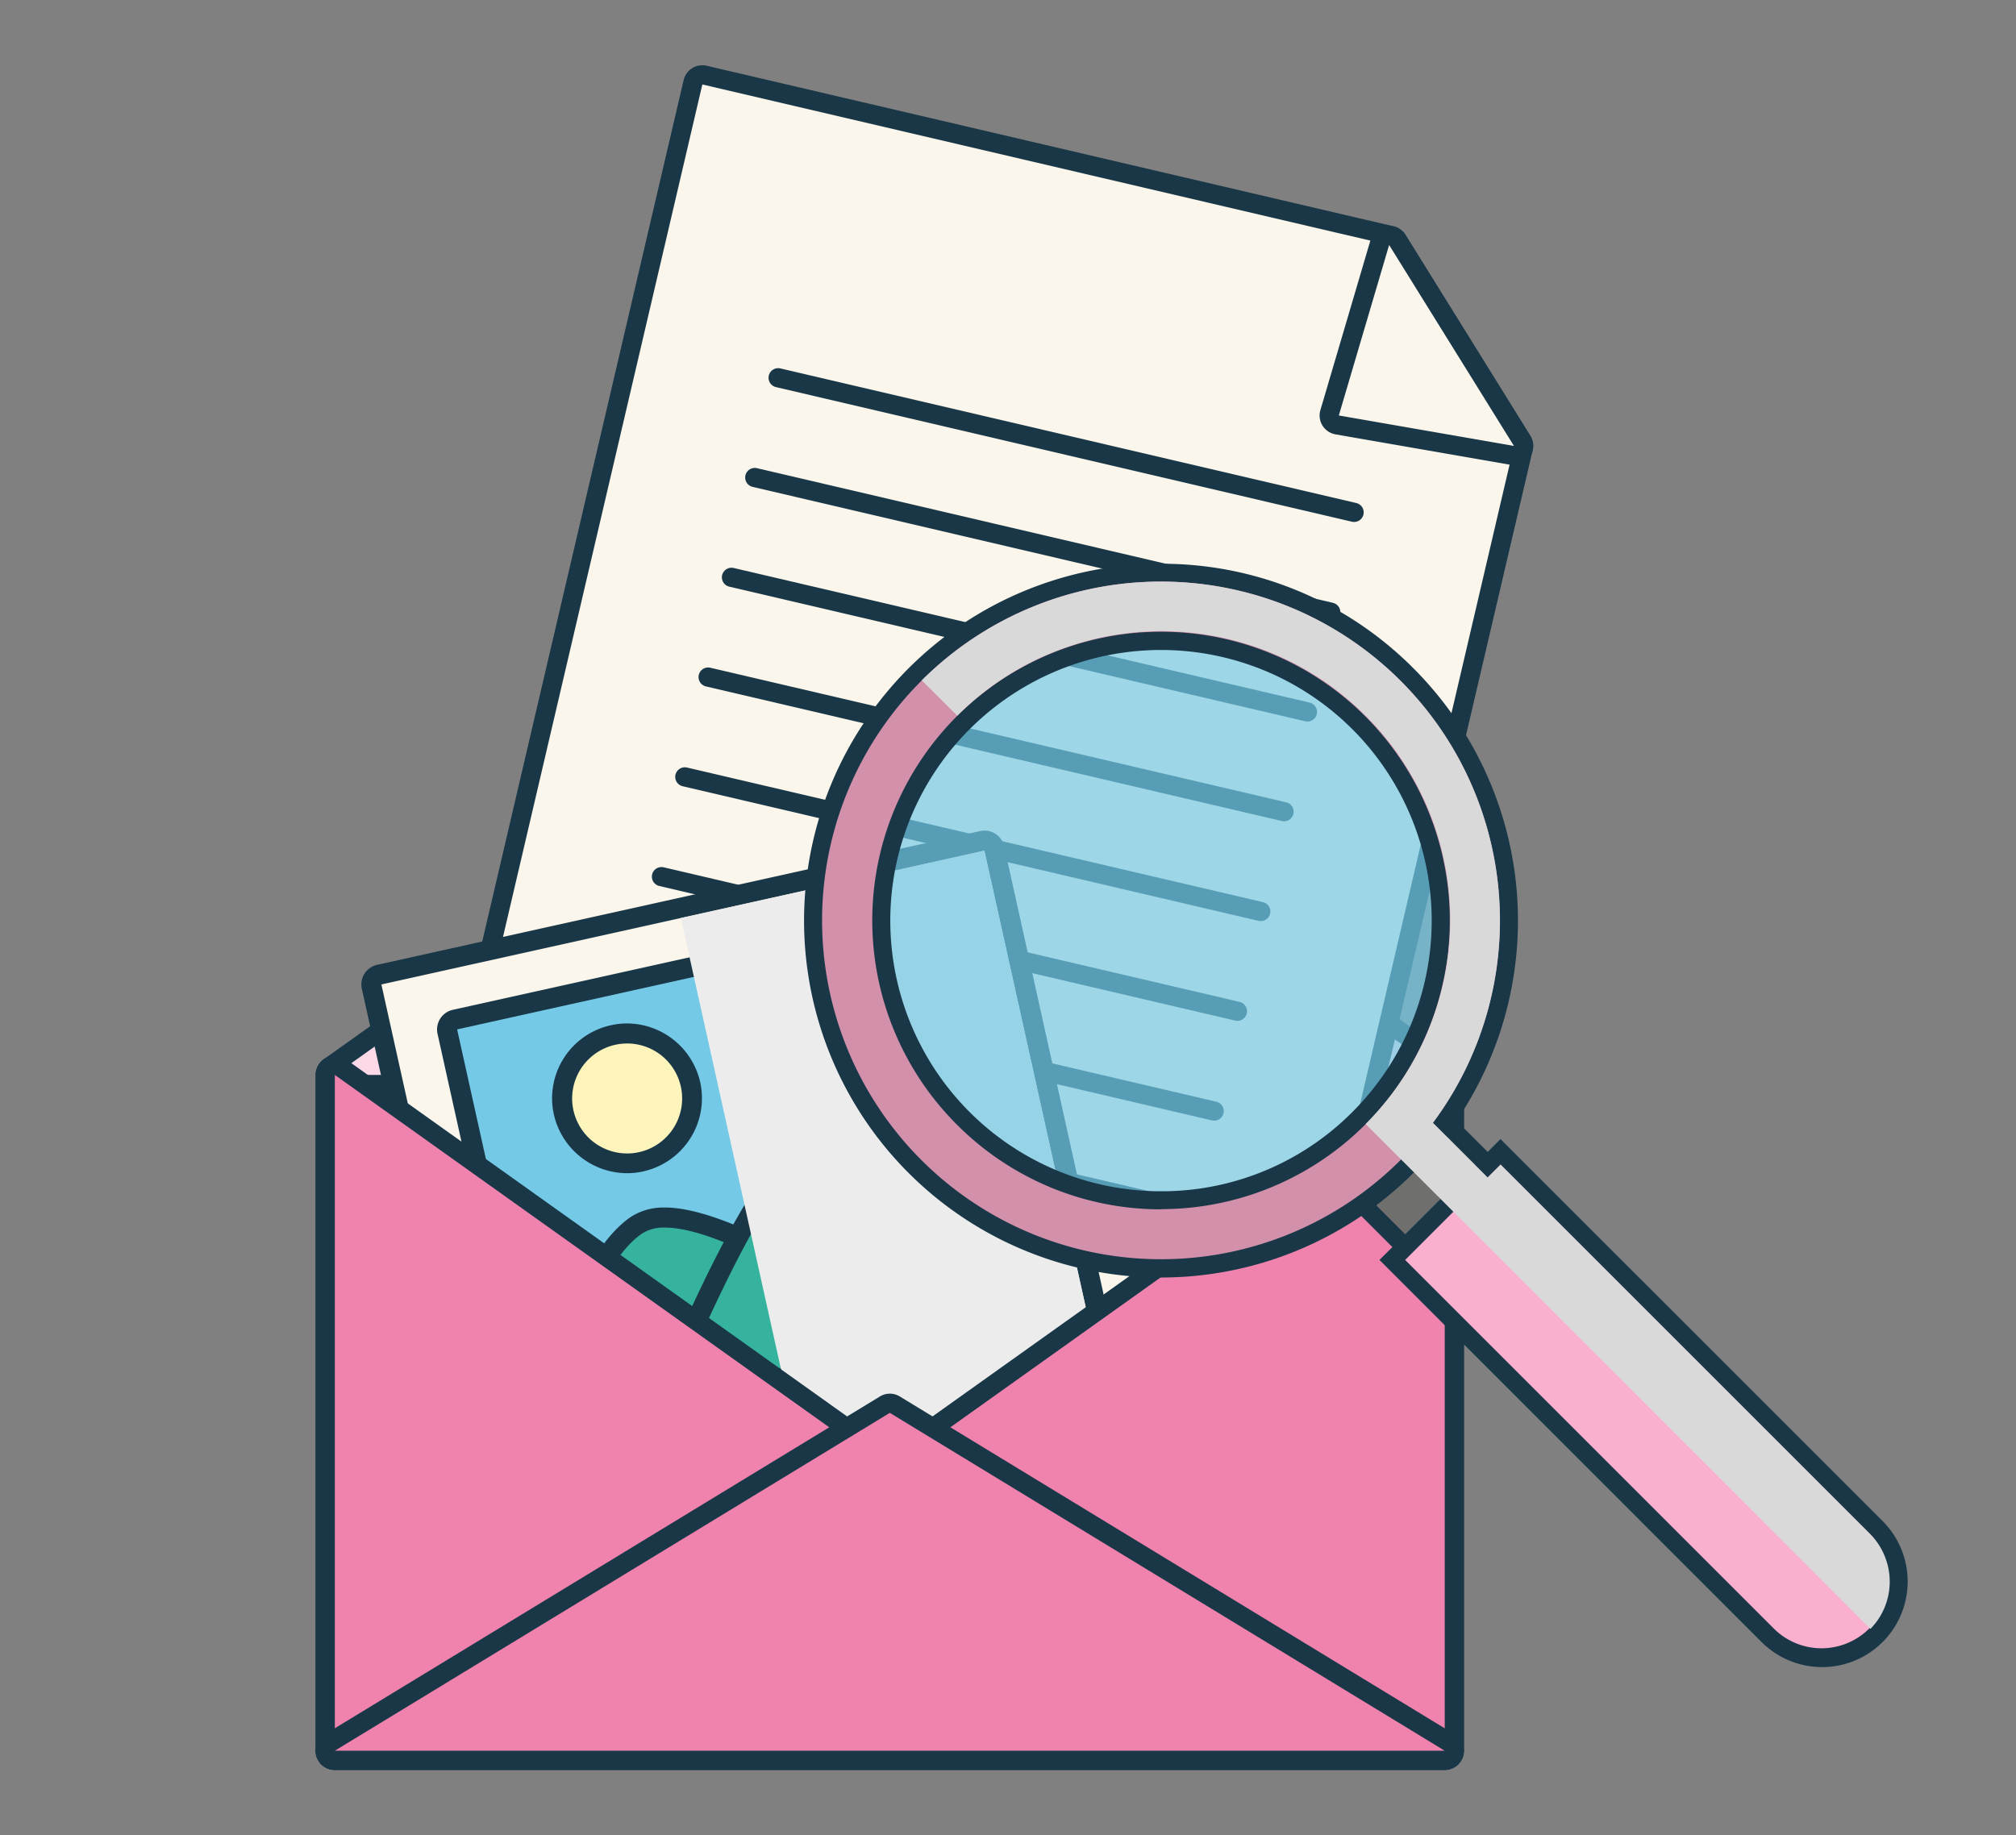 <svg xmlns="http://www.w3.org/2000/svg" viewBox="0 0 408.34 371.79"><rect x="0" y="0" width="408.34" height="371.79" fill="#808080" stroke="none"/><defs><style>.cls-1{isolation:isolate;}.cls-2{fill:none;}.cls-3{fill:#fcd9e7;}.cls-4{fill:#193747;}.cls-5,.cls-6{fill:#fbf6eb;}.cls-6{stroke:#193747;stroke-linecap:round;stroke-linejoin:round;stroke-width:3.89px;}.cls-7{fill:#74c9e6;}.cls-8{fill:#fcf4bb;}.cls-9{fill:#36b39f;}.cls-10{mix-blend-mode:multiply;}.cls-11{fill:#ececec;}.cls-12{fill:#ef83ae;}.cls-13{fill:#6f6f6e;}.cls-14{fill:#f9afcd;}.cls-15{opacity:0.7;}.cls-16{fill:#d390ab;}.cls-17{fill:#d9d9d9;}</style></defs><g class="cls-1"><g id="Capa_2" data-name="Capa 2"><g id="Capa_1-2" data-name="Capa 1"><rect class="cls-2" width="408.34" height="371.79"/><rect class="cls-3" x="65.88" y="215.83" width="228.7" height="140.8" rx="1.94"/><path class="cls-4" d="M292.63,217.77V354.68H67.82V217.77H292.63m0-3.88H67.82a3.89,3.89,0,0,0-3.89,3.88V354.68a3.89,3.89,0,0,0,3.89,3.89H292.63a3.89,3.89,0,0,0,3.89-3.89V217.77a3.89,3.89,0,0,0-3.89-3.88Z"/><path class="cls-3" d="M67.82,219.72a1.95,1.95,0,0,1-1.13-3.53L179.1,136.07a1.94,1.94,0,0,1,2.25,0l112.41,80.12a1.94,1.94,0,0,1-1.13,3.53Z"/><path class="cls-4" d="M180.23,137.65l112.4,80.12H67.82l112.41-80.12m0-3.89a3.87,3.87,0,0,0-2.26.72L65.56,214.61a3.89,3.89,0,0,0,2.26,7H292.63a3.88,3.88,0,0,0,2.26-7L182.48,134.48a3.86,3.86,0,0,0-2.25-.72Z"/><path class="cls-5" d="M261.9,283.76a1.73,1.73,0,0,1-.45-.05L89.34,243.48a1.95,1.95,0,0,1-1.45-2.34L140.36,16.67a2,2,0,0,1,.87-1.21,2,2,0,0,1,1-.29,1.65,1.65,0,0,1,.44.05L281.81,47.74a1.93,1.93,0,0,1,1.21.87l25.29,40.71a1.93,1.93,0,0,1,.24,1.47L263.79,282.26A1.94,1.94,0,0,1,261.9,283.76Z"/><path class="cls-4" d="M142.26,17.11,281.37,49.63l25.28,40.71L261.89,281.82,89.78,241.58,142.26,17.11m0-3.89a3.9,3.9,0,0,0-2.06.59,3.86,3.86,0,0,0-1.73,2.42L86,240.7a3.88,3.88,0,0,0,2.9,4.67L261,285.6a3.85,3.85,0,0,0,4.67-2.9L310.44,91.23a3.89,3.89,0,0,0-.48-2.94L284.68,47.58a3.93,3.93,0,0,0-2.42-1.74L143.14,13.32a3.77,3.77,0,0,0-.88-.1Z"/><path class="cls-5" d="M306.66,92.29a1.87,1.87,0,0,1-.34,0l-35.48-6.17a2,2,0,0,1-1.32-.89,2,2,0,0,1-.21-1.58l10.2-34.54a2,2,0,0,1,1.6-1.38h.26a1.92,1.92,0,0,1,1.65.92l25.29,40.71a1.94,1.94,0,0,1,0,2.11A2,2,0,0,1,306.66,92.29Z"/><path class="cls-4" d="M281.37,49.63l25.28,40.71-35.47-6.17,10.19-34.54m0-3.89a3.12,3.12,0,0,0-.52,0,3.87,3.87,0,0,0-3.21,2.75L267.45,83.07a3.88,3.88,0,0,0,.42,3.15A3.92,3.92,0,0,0,270.51,88L306,94.17a3.71,3.71,0,0,0,.67.06,3.89,3.89,0,0,0,3.3-5.94L284.68,47.58a3.92,3.92,0,0,0-3.31-1.84Z"/><line class="cls-6" x1="157.61" y1="76.53" x2="274.27" y2="103.8"/><line class="cls-6" x1="152.88" y1="96.74" x2="269.54" y2="124.02"/><line class="cls-6" x1="148.16" y1="116.96" x2="264.82" y2="144.23"/><line class="cls-6" x1="143.43" y1="137.17" x2="260.09" y2="164.44"/><line class="cls-6" x1="138.71" y1="157.39" x2="255.37" y2="184.66"/><line class="cls-6" x1="133.98" y1="177.6" x2="250.64" y2="204.87"/><line class="cls-6" x1="129.25" y1="197.81" x2="245.92" y2="225.09"/><line class="cls-6" x1="124.53" y1="218.03" x2="241.19" y2="245.3"/><path class="cls-5" d="M104.36,323.61a2.05,2.05,0,0,1-2-1.59L75.27,199.88a2,2,0,0,1,1.54-2.43L199,170.35a2.3,2.3,0,0,1,.45,0,2,2,0,0,1,2,1.59L228.48,294a2,2,0,0,1-.27,1.53,2,2,0,0,1-1.27.9L104.8,323.56A2.28,2.28,0,0,1,104.36,323.61Z"/><path class="cls-4" d="M199.39,172.33,226.5,294.47,104.36,321.58,77.25,199.44l122.14-27.11m0-4.06a3.92,3.92,0,0,0-.89.1L76.37,195.47a4.06,4.06,0,0,0-3.08,4.85l27.1,122.14a4.06,4.06,0,0,0,4,3.18,3.77,3.77,0,0,0,.88-.1l122.14-27.1a4.06,4.06,0,0,0,3.08-4.85l-27.1-122.14a4.06,4.06,0,0,0-4-3.18Z"/><path class="cls-7" d="M110.18,289.83a2,2,0,0,1-2-1.59L90.61,209a2,2,0,0,1,1.54-2.43l96.76-21.47a2.12,2.12,0,0,1,.44-.05,2,2,0,0,1,2,1.59l17.59,79.26a2,2,0,0,1-.27,1.53,2,2,0,0,1-1.27.89l-96.76,21.47A1.7,1.7,0,0,1,110.18,289.83Z"/><path class="cls-4" d="M189.35,187.07l17.59,79.26L110.18,287.8,92.59,208.55l96.76-21.48m0-4.06a3.71,3.71,0,0,0-.88.1L91.71,204.58a4.08,4.08,0,0,0-3.09,4.85l17.59,79.25a4.05,4.05,0,0,0,4,3.18,4.56,4.56,0,0,0,.89-.09l96.76-21.47a4.09,4.09,0,0,0,2.54-1.79,4,4,0,0,0,.54-3.06l-17.59-79.26a4.07,4.07,0,0,0-4-3.18Z"/><path class="cls-8" d="M127,235.65a13.21,13.21,0,0,1-12.81-10.29,13.17,13.17,0,0,1,12.83-16,13.21,13.21,0,0,1,12.81,10.29,13.16,13.16,0,0,1-12.83,16Z"/><path class="cls-4" d="M127,211.4a11.14,11.14,0,1,1-2.41.27,11.12,11.12,0,0,1,2.41-.27m0-4.06h0a14.62,14.62,0,0,0-3.29.37,15.15,15.15,0,0,0-11.52,18.09A15.26,15.26,0,0,0,127,237.68a14.78,14.78,0,0,0,3.3-.37,15.18,15.18,0,0,0,11.52-18.09A15.26,15.26,0,0,0,127,207.34Z"/><path class="cls-9" d="M111.76,289.48a2,2,0,0,1-2-2.52c.31-1.26,7.77-31,19.12-38.74a10.08,10.08,0,0,1,5.79-1.55c15.25,0,46.72,22.68,48.05,23.65a2,2,0,0,1-.75,3.62l-69.8,15.49A1.61,1.61,0,0,1,111.76,289.48Z"/><path class="cls-4" d="M134.7,248.7c14.76,0,46.86,23.26,46.86,23.26l-69.8,15.49s7.46-30.16,18.3-37.56a8.17,8.17,0,0,1,4.64-1.19m0-4.06h0a12.06,12.06,0,0,0-6.93,1.9c-11.78,8-19.15,36.69-20,39.93a4.06,4.06,0,0,0,3.94,5,4.38,4.38,0,0,0,.88-.09l69.8-15.49a4.07,4.07,0,0,0,1.5-7.26c-3.39-2.46-33.61-24-49.24-24Z"/><path class="cls-9" d="M137.14,283.85a2,2,0,0,1-1.88-2.79c.69-1.73,17.18-42.37,28.4-50a7.31,7.31,0,0,1,4.22-1.25c13.35,0,37.91,31.69,40.67,35.31a2,2,0,0,1-1.17,3.21l-69.8,15.49A2.12,2.12,0,0,1,137.14,283.85Z"/><path class="cls-4" d="M167.88,231.82c12.73,0,39.06,34.51,39.06,34.51l-69.8,15.49S154,240.11,164.8,232.71a5.37,5.37,0,0,1,3.08-.89m0-4.06h0a9.36,9.36,0,0,0-5.37,1.6c-11.52,7.86-27.37,46.55-29.14,50.94a4.07,4.07,0,0,0,3.77,5.58,3.77,3.77,0,0,0,.88-.1l69.8-15.48a4.07,4.07,0,0,0,2.35-6.43c-.28-.36-6.81-8.9-15-17.59-11.81-12.46-20.72-18.52-27.25-18.52Z"/><g class="cls-10"><rect class="cls-11" x="150.72" y="177.67" width="62.97" height="125.11" transform="translate(-47.72 45.18) rotate(-12.51)"/></g><path class="cls-12" d="M67.82,356.63a1.94,1.94,0,0,1-1.94-1.95V217.77a1.93,1.93,0,0,1,1.05-1.72,1.89,1.89,0,0,1,.89-.22,2,2,0,0,1,1.13.36l111.28,79.32L291.5,216.19a2,2,0,0,1,1.13-.36,1.86,1.86,0,0,1,.89.22,1.94,1.94,0,0,1,1.06,1.72V354.68a2,2,0,0,1-1.95,1.95Z"/><path class="cls-4" d="M292.63,217.77V354.68H67.82V217.77L180.23,297.9l112.4-80.13M67.82,213.89a3.89,3.89,0,0,0-3.89,3.88V354.68a3.89,3.89,0,0,0,3.89,3.89H292.63a3.89,3.89,0,0,0,3.89-3.89V217.77a3.89,3.89,0,0,0-6.14-3.16L180.23,293.12,70.08,214.61a3.89,3.89,0,0,0-2.26-.72Z"/><path class="cls-12" d="M67.82,356.63a1.95,1.95,0,0,1-1-3.61l112.4-68.45a1.92,1.92,0,0,1,2,0L293.64,353a1.94,1.94,0,0,1-1,3.61Z"/><path class="cls-4" d="M180.23,286.23l112.4,68.45H67.82l112.41-68.45m0-3.89a3.87,3.87,0,0,0-2,.57L65.8,351.36a3.88,3.88,0,0,0,2,7.21H292.63a3.89,3.89,0,0,0,2-7.21L182.25,282.91a3.86,3.86,0,0,0-2-.57Z"/><rect class="cls-13" x="287.94" y="225.49" width="23.63" height="51.14" transform="translate(-89.73 285.5) rotate(-45)"/><path class="cls-4" d="M290,227.21l33.58,33.58-14.12,14.12L275.9,241.33,290,227.21m0-5.17-2.58,2.59-14.12,14.12-2.59,2.58,2.59,2.59,33.57,33.57,2.59,2.59,2.58-2.59,14.12-14.12,2.59-2.58-2.59-2.59-33.57-33.57L290,222Z"/><path class="cls-14" d="M369.1,335.9a15.38,15.38,0,0,1-11-4.54L282,255.25l21.91-21.91,76.11,76.11A15.49,15.49,0,0,1,369.1,335.9Z"/><path class="cls-4" d="M303.94,235.92l74.82,74.82a13.67,13.67,0,0,1-19.33,19.33l-74.82-74.82,19.33-19.33m0-5.17-2.58,2.59L282,252.67l-2.59,2.58,2.59,2.59,74.81,74.82a17.33,17.33,0,0,0,24.51-24.51l-74.82-74.81-2.59-2.59Z"/><g class="cls-15"><path class="cls-7" d="M277,144.68a59.1,59.1,0,1,1-83.58,0A59.1,59.1,0,0,1,277,144.68Z"/></g><path class="cls-16" d="M235.16,256.94A70.47,70.47,0,1,1,285,236.3a70,70,0,0,1-49.83,20.64Zm0-127.13a56.66,56.66,0,1,0,40.07,16.6A56.29,56.29,0,0,0,235.16,129.81Z"/><path class="cls-4" d="M235.16,117.83a68.64,68.64,0,1,1-48.54,20.1,68.43,68.43,0,0,1,48.54-20.1m0,127.13a58.49,58.49,0,1,0-41.35-17.13A58.31,58.31,0,0,0,235.16,245m0-130.79a72.3,72.3,0,1,0,51.13,21.18,71.8,71.8,0,0,0-51.13-21.18Zm0,127.13a54.83,54.83,0,1,1,38.77-16.06,54.47,54.47,0,0,1-38.77,16.06Z"/><g class="cls-10"><path class="cls-17" d="M283.7,137.93a68.65,68.65,0,0,0-97-.09L193.9,145a58.48,58.48,0,0,1,82.71,82.71L378.85,330a13.66,13.66,0,0,0-.09-19.23l-74.82-74.82-2.6,2.61-11.09-11.09A68.66,68.66,0,0,0,283.7,137.93Z"/></g></g></g></g></svg>